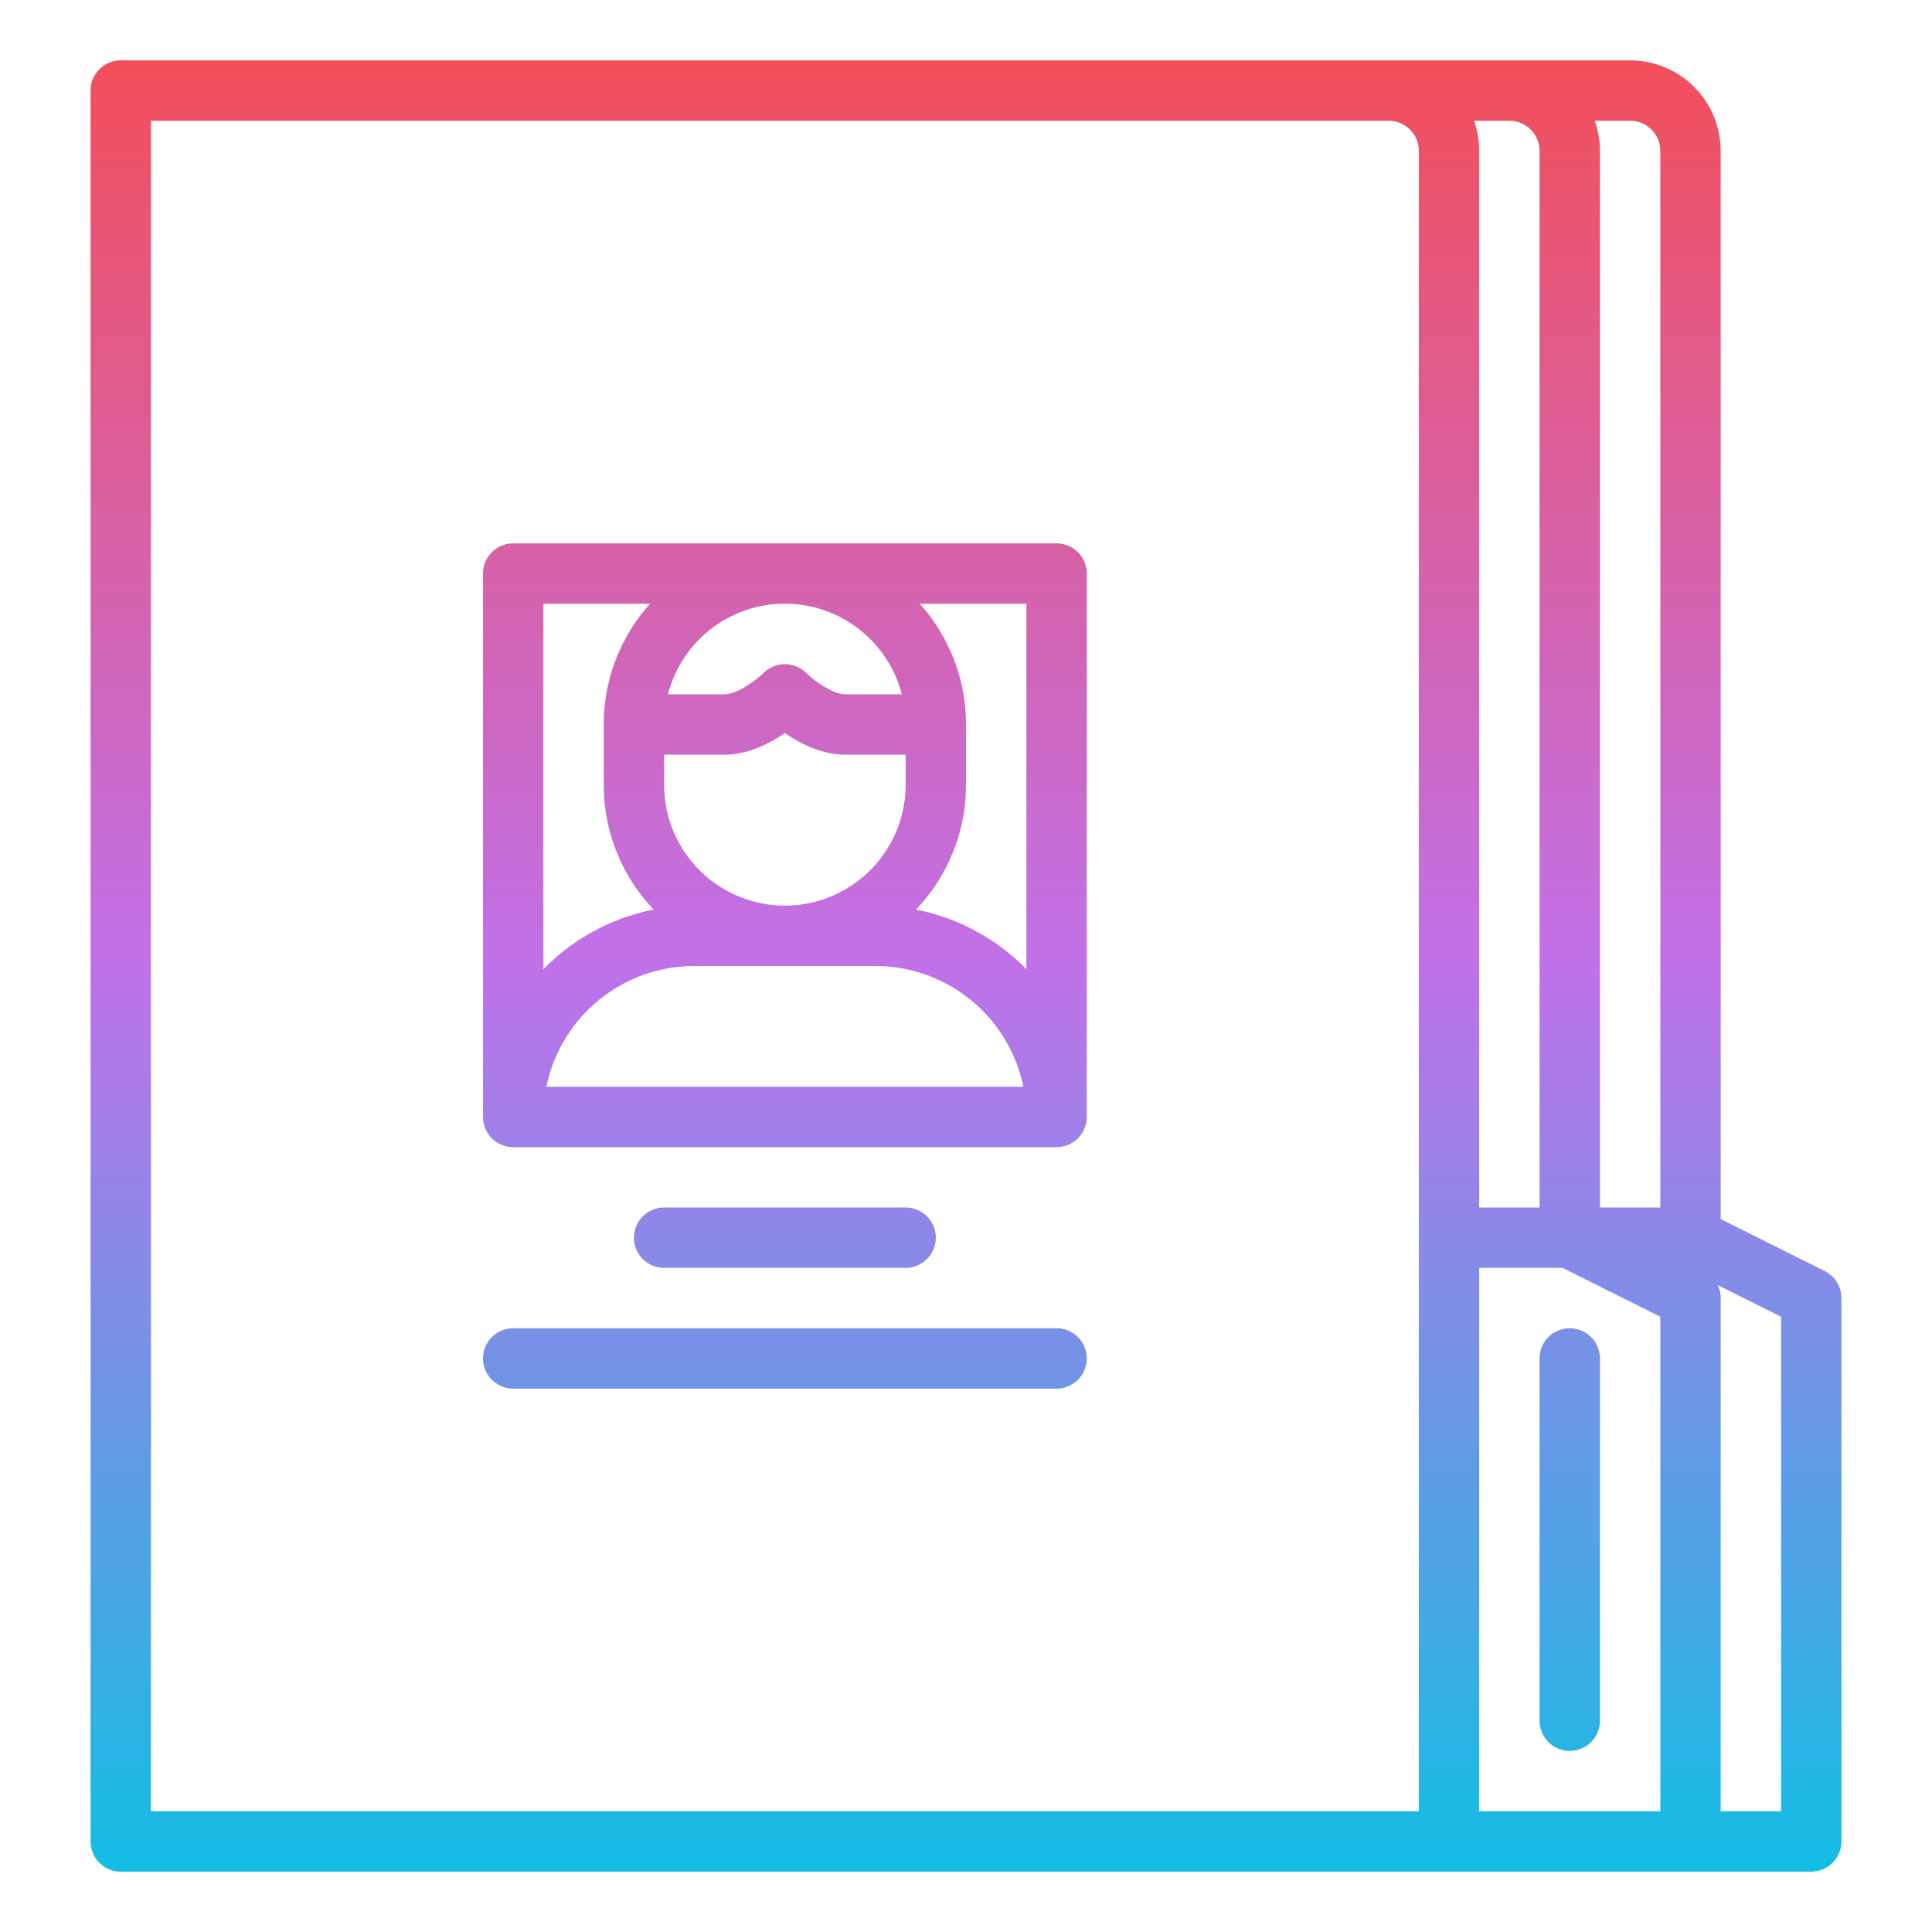 <?xml version="1.0" encoding="UTF-8"?>
<svg xmlns="http://www.w3.org/2000/svg" xmlns:xlink="http://www.w3.org/1999/xlink" id="Gradient" viewBox="0 0 512 512" width="512" height="512"><defs><linearGradient id="linear-gradient" x1="256" y1="496" x2="256" y2="16" gradientUnits="userSpaceOnUse"><stop offset="0" stop-color="#12bee5"/><stop offset="0.5" stop-color="#c071e9"/><stop offset="1" stop-color="#f24f5a"/></linearGradient></defs><path d="M483.578,336.845,456,323.056V40a24.028,24.028,0,0,0-24-24H32a8,8,0,0,0-8,8V488a8,8,0,0,0,8,8H480a8,8,0,0,0,8-8V344A8,8,0,0,0,483.578,336.845ZM440,40V320H424V40a23.889,23.889,0,0,0-1.376-8H432A8.009,8.009,0,0,1,440,40Zm-32,0V320H392V40a23.889,23.889,0,0,0-1.376-8H400A8.009,8.009,0,0,1,408,40ZM376,480H40V32H368a8.009,8.009,0,0,1,8,8Zm16,0V336h22.111L440,348.944V480Zm80,0H456V344a7.979,7.979,0,0,0-.8-3.455l16.8,8.4ZM280,144H136a8,8,0,0,0-8,8V296a8,8,0,0,0,8,8H280a8,8,0,0,0,8-8V152A8,8,0,0,0,280,144Zm-41.013,40H224c-3.134,0-8.038-3.389-10.343-5.657a8.03,8.03,0,0,0-11.292-.022C200.038,180.611,195.134,184,192,184H177.013a32,32,0,0,1,61.974,0ZM184,256h48A40.069,40.069,0,0,1,271.2,288H144.805A40.069,40.069,0,0,1,184,256Zm24-16a32.036,32.036,0,0,1-32-32v-8h16c6.205,0,11.968-2.957,16-5.724,4.032,2.767,9.795,5.724,16,5.724h16v8A32.036,32.036,0,0,1,208,240Zm-64-80h28.262A47.8,47.8,0,0,0,160,192v16a47.814,47.814,0,0,0,13.239,33.048A55.948,55.948,0,0,0,144,256.861Zm98.761,81.048A47.814,47.814,0,0,0,256,208V192a47.8,47.8,0,0,0-12.262-32H272v96.861A55.948,55.948,0,0,0,242.761,241.048ZM424,360v96a8,8,0,0,1-16,0V360a8,8,0,0,1,16,0ZM176,336a8,8,0,0,1,0-16h64a8,8,0,0,1,0,16Zm112,24a8,8,0,0,1-8,8H136a8,8,0,0,1,0-16H280A8,8,0,0,1,288,360Z" style="fill:url(#linear-gradient)"/></svg>
